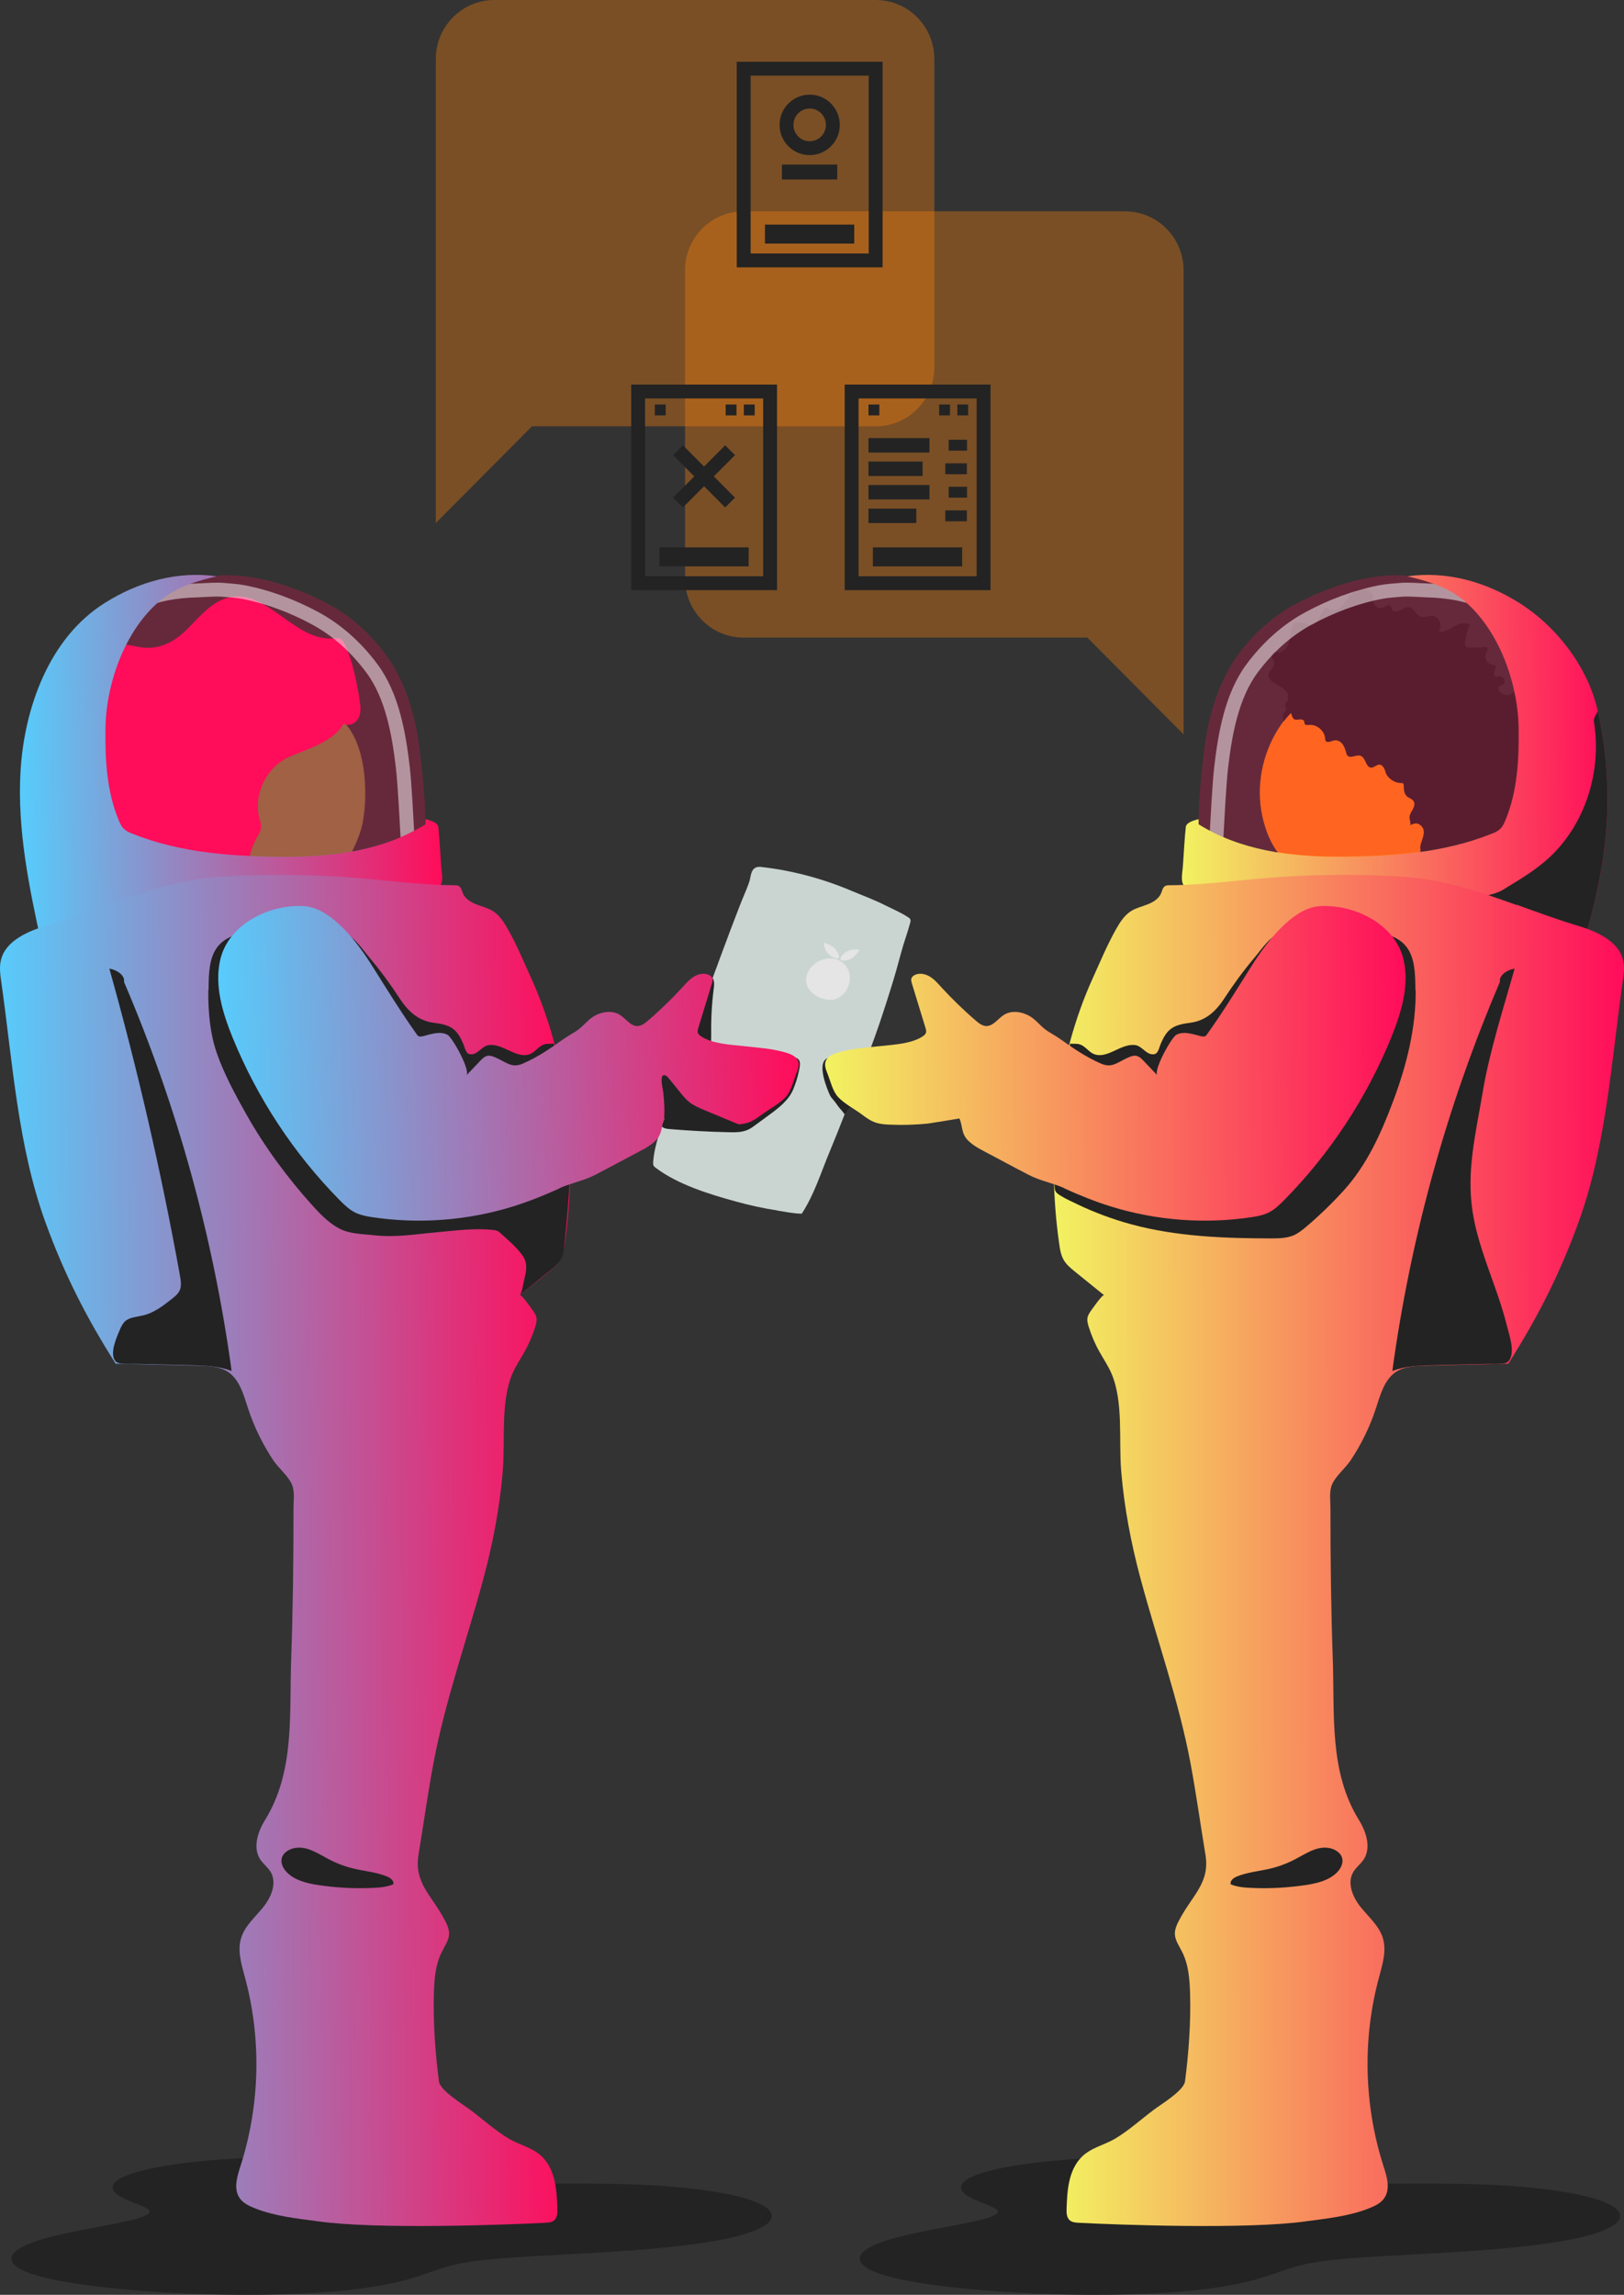 <svg width="351" height="496" viewBox="0 0 351 496" fill="none" xmlns="http://www.w3.org/2000/svg">
<rect x="0" y="0" width="351" height="496" fill="#333333" stroke="none"/>
<path d="M28.067 469.943C28.265 469.87 28.48 469.8 28.694 469.73C32.722 468.414 39.326 467.365 47.415 466.765C47.572 466.751 47.729 466.741 47.885 466.731C49.313 466.628 50.775 466.542 52.26 466.468C57.593 466.208 63.247 466.142 68.909 466.265C71.798 466.328 74.679 466.442 77.527 466.608C83.255 466.941 88.208 467.504 92.673 468.331C95.537 468.861 97.774 469.414 99.937 469.947C101.745 470.393 103.453 470.813 105.253 471.146C106.813 471.436 108.233 471.623 109.834 471.749C112.715 471.979 117.197 471.973 121.943 471.963C128.018 471.949 134.902 471.936 141.828 472.376C143.313 472.469 144.741 472.576 146.12 472.699C149.892 473.032 153.26 473.472 156.157 474.005C158.155 474.375 159.896 474.785 161.349 475.231C164.7 476.251 166.599 477.45 166.805 478.723C167.094 480.539 163.916 482.298 157.841 483.681C150.024 485.46 138.27 486.326 130.107 486.823C127.234 486.996 124.378 487.149 121.613 487.299C116.569 487.569 111.906 487.819 107.894 488.156C106.854 488.242 105.864 488.335 104.914 488.435C102.677 488.672 100.713 488.952 99.087 489.298C96.693 489.811 94.96 490.418 92.954 491.118C88.942 492.52 83.948 494.263 71.823 495.299C62.793 496.069 51.476 496.209 39.953 495.692C29.602 495.229 19.862 494.26 13.217 493.03C10.535 492.534 8.356 491.997 6.746 491.441C0.002 489.102 1.323 486.06 10.122 483.694C13.383 482.818 17.254 482.075 21.009 481.358C29.082 479.812 33.572 478.873 32.004 477.517C31.558 477.13 30.518 476.72 29.322 476.247C28.199 475.804 26.928 475.304 25.995 474.745C23.23 473.079 23.94 471.419 28.067 469.94V469.943Z" fill="#232323"/>
<path d="M211.415 469.943C211.613 469.87 211.827 469.8 212.042 469.73C216.07 468.414 222.673 467.365 230.763 466.765C230.919 466.751 231.076 466.741 231.233 466.731C232.661 466.628 234.122 466.542 235.608 466.468C240.94 466.208 246.594 466.142 252.257 466.265C255.146 466.328 258.027 466.442 260.874 466.608C266.603 466.941 271.555 467.504 276.021 468.331C278.885 468.861 281.122 469.414 283.285 469.947C285.092 470.393 286.801 470.813 288.601 471.146C290.161 471.436 291.58 471.623 293.182 471.749C296.062 471.979 300.544 471.973 305.291 471.963C311.366 471.949 318.25 471.936 325.175 472.376C326.661 472.469 328.089 472.576 329.468 472.699C333.24 473.032 336.608 473.472 339.505 474.005C341.502 474.375 343.244 474.785 344.697 475.231C348.048 476.251 349.946 477.45 350.153 478.723C350.442 480.539 347.264 482.298 341.189 483.681C333.372 485.46 321.618 486.326 313.454 486.823C310.582 486.996 307.726 487.149 304.961 487.299C299.917 487.569 295.253 487.819 291.242 488.156C290.202 488.242 289.211 488.335 288.262 488.435C286.025 488.672 284.061 488.952 282.435 489.298C280.041 489.811 278.307 490.418 276.302 491.118C272.29 492.52 267.296 494.263 255.171 495.299C246.14 496.069 234.824 496.209 223.301 495.692C212.95 495.229 203.21 494.26 196.565 493.03C193.882 492.534 191.703 491.997 190.094 491.441C183.35 489.102 184.671 486.06 193.47 483.694C196.73 482.818 200.601 482.075 204.357 481.358C212.43 479.812 216.92 478.873 215.352 477.517C214.906 477.13 213.866 476.72 212.669 476.247C211.547 475.804 210.275 475.304 209.343 474.745C206.578 473.079 207.287 471.419 211.415 469.94V469.943Z" fill="#232323"/>
<path d="M78.114 178.984C76.809 183.556 73.755 188.9 69.958 191.869C66.993 194.185 61.417 194.185 57.799 194.185C53.261 194.185 48.012 191.869 45.58 187.831C44.097 185.367 43.237 182.517 43.266 179.637C43.266 177.737 43.622 175.866 44.097 174.055C45.669 168.058 48.812 162.358 53.558 158.379C57.68 154.906 65.065 151.491 70.581 153.54C80.309 157.192 79.508 174.026 78.114 178.984Z" fill="#807D3E"/>
<path d="M77.641 150.958C77.878 152.294 78.115 153.719 77.581 154.995C77.136 156.064 75.92 156.866 74.853 156.628C74.645 156.599 74.467 156.51 74.289 156.42C71.857 160.429 66.815 161.705 62.545 163.576C59.223 165.03 56.821 168.207 56.02 171.711C55.634 173.433 55.634 175.184 56.079 176.906C56.257 177.589 56.495 178.272 56.406 178.955C56.317 179.667 55.901 180.32 55.545 180.944C54.3 183.141 53.647 185.724 53.707 188.248C53.707 188.841 53.766 189.435 53.588 189.999C53.114 191.306 51.631 191.632 50.237 192.137C49.495 192.404 48.813 192.731 48.309 193.265C47.093 194.601 46.796 196.828 45.699 198.342C45.847 198.995 43.415 201.608 42.882 202.023C41.666 203.003 40.153 203.181 38.641 203.538C38.463 203.567 38.285 203.627 38.107 203.686C33.48 203.419 28.824 202.825 24.316 201.667C22.447 201.192 21.113 200.984 19.571 199.797C17.761 198.401 16.012 196.917 14.588 195.165C12.631 192.76 11.266 189.732 11.474 186.644C11.563 185.486 11.83 184.388 12.127 183.26C12.779 180.706 13.046 177.737 14.173 175.362C15.389 172.75 14.914 170.731 14.914 167.91C15.122 163.932 19.096 160.963 19.571 157.014C19.986 153.808 17.999 150.779 17.88 147.573C17.791 145.02 18.948 142.437 20.905 140.804C24.286 138.013 27.015 139.438 30.692 139.943C33.747 140.329 36.416 139.319 38.7 137.538C39.234 137.122 39.767 136.677 40.272 136.172C43.178 133.322 45.907 129.73 49.91 129.047C57.918 127.651 63.82 138.607 71.946 137.983C72.48 137.924 73.044 137.865 73.518 138.072C74.022 138.31 74.319 138.844 74.556 139.349C76.247 143.001 76.988 147.009 77.7 150.958H77.641Z" fill="#FF0D5B"/>
<path opacity="0.25" d="M91.934 177.974V178.092C82.889 183.733 72.123 185.129 61.624 185.129C50.384 185.069 39.025 184.327 28.615 180.141C27.963 179.874 27.28 179.607 26.747 179.072C26.213 178.597 25.946 177.944 25.62 177.202C23.039 171.026 22.624 164.02 22.773 157.31C22.891 147.275 27.429 134.686 36.059 128.63C39.114 126.581 43.236 125.305 46.825 124.503C47.032 124.444 47.151 124.444 47.359 124.384C55.218 123.85 64.293 126.967 71.144 130.649C75.978 133.261 80.101 137.062 83.363 141.456C87.812 147.423 89.947 155.38 90.778 162.535C91.371 167.642 91.934 172.897 91.934 177.914V177.974Z" fill="#FF0D5B"/>
<path opacity="0.5" d="M33.719 128.839C34.46 128.631 35.172 128.453 35.913 128.304C38.049 127.889 40.214 127.681 42.379 127.621C44.396 127.562 46.442 127.324 48.459 127.503C49.764 127.621 51.217 127.71 52.492 127.948C57.949 128.987 63.258 131.006 68.151 133.648C72.986 136.261 77.108 140.061 80.371 144.455C84.819 150.423 86.243 158.795 87.073 165.95C87.488 169.602 87.903 177.856 88.111 181.537" stroke="white" stroke-width="3" stroke-miterlimit="10"/>
<path d="M167.919 261.639C169.728 261.907 171.448 262.293 173.287 262.322C176.015 258.136 177.409 253.475 179.337 248.873C181.472 243.737 183.459 238.541 185.417 233.316C188.205 227.051 190.459 220.312 192.505 213.75C193.335 211.138 194.077 208.495 194.789 205.823C195.352 203.686 196.153 201.607 196.716 199.47C196.776 199.203 196.865 198.935 196.746 198.698C196.657 198.49 196.479 198.371 196.272 198.252C194.7 197.213 193.039 196.53 191.378 195.699C189.005 194.482 186.455 193.562 183.993 192.522C177.884 189.939 171.418 188.188 164.805 187.416C164.33 187.356 163.856 187.297 163.44 187.475C162.254 187.921 162.284 189.464 161.987 190.444C161.424 192.226 160.564 193.947 159.911 195.699C158.517 199.321 157.123 202.943 155.789 206.595C153.119 213.75 150.599 220.935 148.137 228.179C146.832 232.069 145.468 235.988 144.192 239.907C143.006 243.618 141.464 247.24 141.167 251.159C141.167 251.426 141.138 251.693 141.256 251.931C141.375 252.139 141.553 252.287 141.761 252.436C146.476 255.998 153.268 258.106 158.903 259.65C161.898 260.482 164.923 261.164 167.978 261.61L167.919 261.639Z" fill="#CAD5D1"/>
<path d="M94.575 191.809C92.38 192.937 90.067 193.739 87.872 194.749C85.41 195.877 83.008 197.005 80.635 198.222C75.594 200.746 70.522 203.358 65.421 205.734C55.99 210.336 46.025 214.967 35.526 216.362C33.213 216.689 30.81 217.016 28.497 216.63C26.184 216.303 23.9 215.234 21.794 214.225C17.702 212.325 10.109 209.237 9.042 204.338C6.313 191.898 3.673 179.251 4.445 166.544C5.275 153.005 10.613 137.893 22.595 130.352C29.98 125.691 38.403 123.375 46.855 124.563C43.267 125.364 39.144 126.611 36.09 128.69C27.459 134.746 22.921 147.305 22.803 157.37C22.684 164.079 23.07 171.086 25.65 177.261C25.976 178.004 26.243 178.657 26.777 179.132C27.311 179.666 27.963 179.934 28.645 180.201C39.085 184.387 50.444 185.129 61.654 185.189C72.153 185.189 82.919 183.793 91.965 178.152C91.965 178.093 91.965 177.113 91.965 177.054C92.38 177.172 94.486 177.588 94.723 178.657C94.99 181.062 95.168 184.624 95.346 187C95.405 188.543 96.147 191.067 94.604 191.869L94.575 191.809Z" fill="url(#paint0_linear_6187_6037)"/>
<path d="M23.159 195.551C18.829 197.124 14.469 198.727 9.961 200.093C6.254 201.192 1.212 203.27 0.204 207.486C-0.182 209.059 0.056 210.722 0.293 212.355C2.754 229.723 3.852 247.715 9.813 264.163C13.847 275.296 18.681 284.827 24.998 294.743L43.059 295.188C45.165 295.248 47.419 295.337 49.199 296.465C51.779 298.128 52.639 301.423 53.588 304.333C54.893 308.341 56.761 312.171 59.104 315.674C60.202 317.307 62.307 319.029 63.078 320.81C63.79 322.473 63.405 324.522 63.434 326.333C63.434 337.11 63.316 347.887 62.93 358.664C62.515 370.748 63.731 382.95 57.266 393.401C55.664 395.984 54.596 399.428 56.287 401.952C56.939 402.902 57.918 403.614 58.511 404.624C59.905 406.999 58.63 410.057 56.88 412.224C55.13 414.391 52.906 416.262 52.105 418.904C51.275 421.665 52.194 424.575 52.935 427.366C56.554 440.667 56.198 455.007 51.986 468.129C51.245 470.445 50.415 473.117 51.809 475.106C52.58 476.235 53.914 476.828 55.19 477.333C59.401 478.996 64.146 479.5 68.624 480.094C81.11 481.905 109.582 480.866 117.886 480.421C118.539 480.391 119.28 480.332 119.784 479.886C120.466 479.293 120.496 478.283 120.466 477.363C120.348 473.474 120.051 469.258 117.412 466.407C115.335 464.181 112.429 463.706 109.938 462.221C107.061 460.499 104.392 458.094 101.723 456.076C100.21 454.918 95.138 451.889 94.872 449.87C94.071 443.665 93.596 437.193 93.774 430.929C93.863 427.811 94.1 424.605 95.524 421.814C96.147 420.567 97.037 419.35 97.066 417.954C97.066 416.915 96.621 415.906 96.117 414.985C93.3 409.611 89.444 406.969 90.453 400.883C91.55 394.262 92.469 387.552 93.715 380.931C96.266 367.423 100.922 354.478 104.481 341.207C106.527 333.606 108.01 325.828 108.662 317.99C109.226 311.369 108.129 303.026 110.768 296.851C111.48 295.218 112.488 293.734 113.348 292.19C114.327 290.468 115.098 288.627 115.691 286.757C115.899 286.103 116.077 285.391 115.929 284.708C115.81 284.174 115.484 283.728 115.187 283.283C114.98 283.016 112.696 279.661 112.34 279.958L118.657 274.851C119.517 274.139 120.407 273.426 121 272.476C121.682 271.377 121.89 270.071 122.068 268.794C124.826 249.348 122.839 229.011 114.683 211.138C113.111 207.664 111.658 204.16 109.76 200.806C108.929 199.321 107.951 197.807 106.527 196.916C105.43 196.233 104.154 195.937 102.939 195.461C101.723 194.986 100.536 194.244 100.032 193.057C99.795 192.493 99.706 191.81 99.172 191.513C98.875 191.335 98.549 191.335 98.223 191.335C89.978 191.275 81.793 189.999 73.518 189.494C65.243 188.989 56.346 188.93 47.775 189.494C38.996 190.058 31.137 192.76 23.189 195.61L23.159 195.551Z" fill="url(#paint1_linear_6187_6037)"/>
<path d="M43.059 295.158C45.52 295.217 47.774 295.455 50.058 296.316C46.113 267.398 38.284 239.045 26.806 212.235C27.044 210.721 25.145 209.593 23.633 209.355C29.772 231.237 34.873 253.415 38.907 275.771C39.084 276.81 39.263 277.938 38.847 278.888C38.491 279.66 37.809 280.224 37.127 280.759C35.229 282.243 33.242 283.787 30.869 284.321C29.535 284.648 28.022 284.678 27.014 285.598C26.45 286.132 26.124 286.875 25.828 287.587C25.145 289.19 23.722 292.427 24.849 294.059C25.145 294.505 25.62 294.653 26.154 294.713C27.37 294.861 28.645 294.772 29.861 294.802L37.364 294.98L43.088 295.128L43.059 295.158Z" fill="#232323"/>
<path d="M45.017 214.017C44.988 218.529 45.343 223.072 46.767 227.347C48.309 231.919 50.889 236.67 53.262 240.886C57.207 247.892 62.071 254.483 67.439 260.451C69.159 262.351 70.968 264.251 73.222 265.468C75.535 266.745 78.293 266.686 80.844 266.983C85.5 267.517 89.889 266.745 94.516 266.329C98.52 265.973 102.642 265.379 106.676 265.854C106.943 265.884 107.21 265.914 107.447 266.033C107.773 266.151 108.01 266.389 108.277 266.626C109.909 268.081 111.629 269.566 112.934 271.347C114.061 272.891 113.794 274.672 113.319 276.483C113.141 277.136 112.845 279.512 112.311 279.927C113.912 278.71 117.293 275.8 118.924 274.583C119.696 274.019 120.912 272.861 121.356 272C121.742 271.288 121.831 270.456 121.92 269.655C122.661 262.41 123.344 255.077 123.344 247.863C123.225 245.042 122.869 242.222 122.305 239.431C121.327 234.77 120.259 230.286 119.696 225.566C118.836 225.655 118.153 225.477 117.353 225.833C116.315 226.278 115.632 227.377 114.565 227.822C111.629 228.98 108.693 225.417 105.578 225.892C104.244 226.1 103.413 227.674 102.109 227.852C100.744 228.06 100.626 226.902 100.21 225.833C98.757 222.241 97.363 221.528 93.715 221.053C90.305 220.608 88.11 218.47 86.301 215.679C84.344 212.681 82.238 209.801 79.924 207.069C78.086 204.902 76.425 202.141 73.637 201.339C67.587 199.617 60.973 200.419 54.834 201.25C52.076 201.636 49.11 202.23 47.271 204.338C45.462 206.386 45.195 209.355 45.106 212.087C45.106 212.74 45.077 213.393 45.077 214.017H45.017Z" fill="#232323"/>
<path d="M153.771 219.302C153.712 220.787 153.682 222.241 153.712 223.726C153.712 224.943 153.504 226.101 154.542 226.932C156.025 228.09 158.249 228.239 160.058 228.476C163.854 228.951 167.74 228.061 171.566 228.565C171.892 228.595 172.218 228.654 172.455 228.862C173.167 229.456 172.841 230.614 172.693 231.386C172.455 232.514 172.159 233.612 171.743 234.681C171.536 235.245 171.328 235.78 171.032 236.285C169.816 238.452 167.502 240.055 165.515 241.51L163.38 243.083C162.816 243.499 162.223 243.944 161.571 244.212C160.355 244.746 158.961 244.746 157.626 244.716C153.296 244.627 148.996 244.39 144.696 244.033C144.043 243.974 143.302 243.885 142.946 243.351C143.153 242.846 143.865 241.569 143.717 241.005C142.857 237.917 141.759 235.928 142.382 232.722C142.679 231.623 143.124 230.584 143.45 229.486C143.865 228.061 144.073 226.606 144.399 225.151C144.844 223.132 145.467 221.173 146.149 219.243C146.594 217.966 147.068 216.689 147.661 215.502C148.61 213.602 150.42 209.564 153.207 210.781C154.453 211.316 154.423 212.385 154.275 213.572C154.038 215.472 153.86 217.372 153.771 219.302Z" fill="#232323"/>
<path d="M120.823 256.859C123.403 255.671 126.072 255.255 128.593 253.949C131.885 252.257 135.147 250.475 138.41 248.753C139.626 248.13 140.812 247.417 141.761 246.467C143.244 244.983 142.888 243.261 143.6 241.747C143.6 241.747 149.887 242.786 150.391 242.845C153.09 243.112 155.819 243.201 158.518 243.083C159.585 243.053 160.683 242.964 161.691 242.637C162.848 242.251 163.856 241.509 164.835 240.767C166.377 239.639 168.423 238.57 169.758 237.174C171.004 235.898 171.478 233.612 172.16 231.919C172.486 231.118 172.783 230.257 172.546 229.455C172.219 228.416 171.063 227.882 170.025 227.555C166.911 226.605 163.648 226.427 160.416 226.071C157.658 225.774 153.743 225.566 151.4 223.903C151.162 223.725 150.925 223.517 150.836 223.25C150.718 222.894 150.836 222.508 150.925 222.181L153.861 212.592C153.98 212.206 154.099 211.79 153.95 211.404C153.832 211.107 153.565 210.899 153.298 210.751C152.319 210.246 151.073 210.454 150.095 211.018C149.116 211.582 148.375 212.413 147.633 213.245C145.261 215.828 142.74 218.292 140.07 220.578C139.418 221.142 138.706 221.706 137.846 221.766C136.304 221.825 135.296 220.192 133.991 219.361C132.419 218.351 130.283 218.619 128.652 219.48C127.199 220.251 126.339 221.498 125.064 222.478C124.055 223.25 122.869 223.814 121.831 224.556C119.013 226.575 116.137 228.535 112.963 229.901C110.472 230.969 109.315 229.455 106.883 228.475C106.379 228.268 105.875 228.089 105.341 228.208C104.748 228.327 104.273 228.802 103.858 229.218L100.804 232.424C101.753 231.415 97.778 224.17 96.681 223.636C95.109 222.834 93.211 223.488 91.521 223.933C91.165 224.022 90.749 224.111 90.423 223.933C90.275 223.844 90.156 223.695 90.067 223.547C86.686 218.797 83.572 213.749 80.458 208.791C77.552 204.13 71.739 196.173 65.659 195.847C58.185 195.431 49.288 199.766 47.568 207.574C46.352 213.126 48.102 218.886 50.237 224.17C55.575 237.293 63.494 249.347 73.459 259.442C74.497 260.481 75.565 261.52 76.899 262.143C77.997 262.648 79.183 262.886 80.369 263.064C90.542 264.608 101.07 263.806 110.917 260.748C114.327 259.679 117.649 258.343 120.911 256.859H120.823Z" fill="url(#paint2_linear_6187_6037)"/>
<path d="M178.211 207.307C180.109 206.861 182.156 207.426 183.194 209.355C184.766 212.235 182.393 216.451 179.071 216.095C175.987 215.768 172.932 213.185 174.771 209.86C175.483 208.554 176.788 207.633 178.211 207.307Z" fill="#E5E5E5"/>
<path d="M178.092 203.773C178.804 203.981 179.516 204.308 180.138 204.724C180.761 205.169 182.274 207.603 180.524 207.099C179.16 206.713 178.033 205.199 178.092 203.773Z" fill="#E5E5E5"/>
<path d="M185.744 205.377C185.328 206 184.824 206.564 184.231 207.039C183.638 207.514 180.85 208.227 181.858 206.713C182.629 205.525 184.409 204.902 185.744 205.377Z" fill="#E5E5E5"/>
<path d="M68.683 407.415C72.658 408.008 76.691 408.246 80.695 408.038C82.148 407.979 83.661 407.83 84.995 407.266C85.203 406.464 84.343 405.841 83.572 405.544C81.347 404.653 78.915 404.446 76.602 403.911C74.674 403.466 72.776 402.753 71.026 401.833C69.722 401.15 68.446 400.348 67.052 399.814C65.658 399.28 64.057 399.131 62.722 399.725C60.201 400.853 60.409 403.139 62.129 404.802C63.849 406.464 66.4 407.058 68.683 407.415Z" fill="#232323"/>
<path d="M143.599 241.746C143.599 242.013 144.044 242.191 144.192 242.399C144.37 242.637 144.667 242.755 144.934 242.845C149.442 244.359 154.365 244.626 159.021 243.587C159.377 243.498 159.763 243.409 160.03 243.171L152.23 239.935C151.103 239.46 149.976 238.985 149.026 238.243C148.255 237.649 147.633 236.877 147.01 236.105L144.578 233.106C144.311 232.78 144.014 232.424 143.569 232.394C142.442 232.275 143.303 235.511 143.362 236.164C143.54 238.005 143.688 239.608 143.54 241.776L143.599 241.746Z" fill="#232323"/>
<path d="M189.982 230.792C190.131 230.169 190.338 229.278 189.716 228.833C189.3 228.536 188.648 228.625 188.173 228.625C187.195 228.625 186.246 228.566 185.267 228.506C183.309 228.417 181.352 228.298 179.395 228.566C176.34 228.981 178.386 234.325 179.039 235.929C179.276 236.493 179.454 236.997 179.869 237.443C180.492 238.096 180.937 238.868 181.5 239.551C181.619 239.669 182.598 240.738 182.509 240.887C183.458 239.491 185.208 237.086 186.453 235.958C187.699 234.83 188.915 233.613 189.538 232.069C189.716 231.653 189.834 231.238 189.923 230.792H189.982Z" fill="#232323"/>
<path d="M272.816 176.342C270.058 163.456 278.302 149.206 291.737 146.89C299.864 145.465 306.715 149.324 311.816 155.47C319.556 164.822 317.658 177.945 308.939 185.753C303.838 190.325 296.275 193.74 289.424 192.047C285.658 191.127 282.158 189.316 279.014 187.06C275.574 184.595 273.735 180.587 272.816 176.342Z" fill="#FF830D"/>
<path d="M331.243 171.263C331.243 171.263 331.539 170.967 331.777 170.848C332.518 170.432 333.467 170.313 334.12 169.779C333.349 169.037 332.518 168.354 331.628 167.76C332.785 167.048 334.001 166.246 334.564 164.999C335.128 163.752 334.653 161.971 333.319 161.644C333.082 161.585 332.844 161.585 332.637 161.466C331.806 161.05 332.162 159.803 332.577 159.002C332.993 158.2 333.141 156.834 332.221 156.656C331.51 156.508 330.501 157.191 330.264 156.537C330.175 156.33 330.264 156.062 330.383 155.855C330.857 154.815 331.302 153.598 330.857 152.529C330.412 151.461 328.692 151.015 328.158 152.054C327.98 151.164 327.625 150.303 327.12 149.56C326.735 149.857 326.32 150.184 325.815 150.243C325.222 150.332 324.303 149.739 324.006 149.264C323.828 148.996 323.828 148.581 324.036 148.373C324.214 148.195 324.481 148.195 324.688 148.076C325.133 147.868 325.311 147.245 325.104 146.799C324.896 146.354 324.333 146.116 323.858 146.206C322.108 146.532 323.383 144.721 323.265 143.741C321.901 143.89 320.596 142.672 321.189 141.247C321.396 140.772 321.723 140.06 321.248 139.852C321.129 139.793 320.952 139.822 320.833 139.852C319.765 139.971 318.698 140 317.63 139.971C317.393 139.971 317.096 139.941 316.918 139.793C316.622 139.555 316.622 139.08 316.681 138.694C316.859 137.447 317.185 136.23 317.66 135.072C316.71 134.359 315.346 134.805 314.308 135.399C313.27 135.992 312.143 136.705 310.987 136.467C311.52 135.636 311.402 134.419 310.72 133.706C309.504 132.4 308.436 133.647 307.131 133.32C306.063 133.053 305.737 131.48 304.669 131.242C303.987 131.094 303.335 131.569 302.682 131.895C302.03 132.222 301.081 132.281 300.814 131.628C300.725 131.42 300.725 131.183 300.606 131.034C300.221 130.5 299.45 131.123 298.827 131.361C298.056 131.658 297.047 131.064 296.929 130.233C296.869 129.906 296.929 129.579 296.929 129.253C296.84 127.739 294.853 126.967 293.459 127.501C291.472 128.273 291.056 130.53 289.307 131.539C288.684 131.895 287.853 132.014 287.231 131.628C287.082 131.539 286.934 131.39 286.726 131.39C286.549 131.39 286.4 131.509 286.282 131.628C285.362 132.489 285.125 134.241 284.087 134.864C283.168 135.428 282.782 134.894 281.892 134.656C278.571 133.736 279.223 136.853 278.482 139.139C278.126 140.179 277.177 141.158 276.109 140.98C275.842 140.921 275.545 140.832 275.279 140.921C274.863 141.069 274.804 141.663 274.952 142.079C275.101 142.494 275.397 142.88 275.397 143.326C275.456 144.394 273.974 145.137 274.152 146.176C274.211 146.562 274.507 146.888 274.804 147.156C275.308 147.631 275.901 148.017 276.495 148.313C277.295 148.699 277.681 149.085 278.244 149.768C278.304 149.828 278.333 149.887 278.363 149.946C278.393 150.035 278.363 150.154 278.363 150.243C278.333 150.54 278.333 150.837 278.363 151.134C278.363 151.223 278.393 151.312 278.363 151.401C278.333 151.49 278.244 151.55 278.155 151.609C277.859 151.817 277.71 152.203 277.77 152.559C277.829 152.826 278.007 153.093 277.977 153.39C277.918 153.806 277.414 154.044 277.266 154.459C277.088 154.905 277.503 155.558 277.384 156.003C277.859 155.35 279.015 154.103 279.015 154.103C279.371 154.994 279.371 155.736 280.587 155.528C281.091 155.439 281.744 155.469 281.892 155.944C281.952 156.122 281.892 156.3 281.981 156.448C282.129 156.775 282.574 156.716 282.93 156.686C284.591 156.537 286.252 157.903 286.4 159.566C286.4 159.744 286.4 159.952 286.519 160.13C286.875 160.664 287.675 160.189 288.298 160.041C288.951 159.892 289.663 160.219 290.078 160.724C290.493 161.228 290.73 161.882 290.908 162.535C290.968 162.802 291.027 163.099 291.234 163.307C291.917 164.049 293.162 163.01 294.082 163.366C295.209 163.782 295.179 165.89 296.365 165.919C297.018 165.919 297.522 165.236 298.174 165.266C298.649 165.296 299.005 165.741 299.212 166.187C299.42 166.632 299.479 167.137 299.746 167.523C300.339 168.473 301.615 169.245 302.742 169.245C302.949 169.245 303.187 169.245 303.305 169.393C303.364 169.482 303.394 169.631 303.394 169.749C303.394 170.61 303.453 171.56 304.076 172.124C304.521 172.51 305.203 172.659 305.529 173.164C305.856 173.698 305.648 174.381 305.352 174.915C305.055 175.45 304.669 175.984 304.64 176.608C304.64 177.201 304.936 177.765 304.818 178.33C305.411 178.062 306.152 177.795 306.716 178.151C308.673 179.398 307.25 181.328 306.983 182.842C306.923 183.139 307.012 183.466 307.012 183.763C307.012 184.06 306.894 184.416 306.597 184.535C306.656 184.95 306.745 185.396 307.042 185.693C307.606 186.257 310.69 186.85 311.669 187.355C312.944 188.008 314.249 188.691 315.139 189.79C315.435 190.146 315.732 190.562 316.177 190.621C316.444 190.651 316.71 190.532 316.948 190.413C318.253 189.73 319.231 188.483 319.617 187.088C319.736 186.702 319.795 186.257 320.062 185.96C320.477 185.485 321.248 185.485 321.841 185.693C322.434 185.9 322.968 186.346 323.532 186.583C324.777 187.118 326.32 186.85 327.328 185.93C328.336 185.01 328.722 183.495 328.277 182.189C328.04 181.506 327.654 180.645 328.218 180.2C328.425 180.052 328.692 179.992 328.929 179.933C334.327 178.626 329.256 173.579 331.183 171.352L331.243 171.263Z" fill="#232323"/>
<path opacity="0.25" d="M259.055 177.974V178.092C268.1 183.733 278.866 185.129 289.365 185.129C300.605 185.069 311.964 184.327 322.374 180.141C323.027 179.874 323.709 179.607 324.243 179.072C324.776 178.597 325.043 177.944 325.37 177.202C327.95 171.026 328.365 164.02 328.217 157.31C328.098 147.275 323.56 134.686 314.93 128.63C311.875 126.581 307.753 125.305 304.164 124.503C303.957 124.444 303.838 124.444 303.63 124.384C295.771 123.85 286.696 126.967 279.845 130.649C275.011 133.261 270.888 137.062 267.626 141.456C263.177 147.423 261.042 155.38 260.211 162.535C259.618 167.642 259.055 172.897 259.055 177.914V177.974Z" fill="#FF0D5B"/>
<path opacity="0.5" d="M317.275 128.839C316.534 128.631 315.822 128.453 315.081 128.304C312.945 127.889 310.78 127.681 308.615 127.621C306.598 127.562 304.552 127.324 302.535 127.503C301.23 127.621 299.777 127.71 298.502 127.948C293.045 128.987 287.736 131.006 282.843 133.648C278.008 136.261 273.886 140.061 270.624 144.455C266.175 150.423 264.751 158.795 263.921 165.95C263.506 169.602 263.09 177.856 262.883 181.537" stroke="white" stroke-width="3" stroke-miterlimit="10"/>
<path d="M345.331 153.658C343.225 144.217 336.493 135.459 328.426 130.352C321.041 125.691 312.618 123.375 304.166 124.563C307.754 125.364 311.877 126.611 314.931 128.69C323.562 134.746 328.099 147.305 328.218 157.37C328.337 164.079 327.951 171.086 325.371 177.261C325.045 178.004 324.778 178.657 324.244 179.132C323.71 179.666 323.058 179.934 322.376 180.201C311.936 184.387 300.577 185.129 289.366 185.189C278.868 185.189 268.102 183.793 259.056 178.152C259.056 178.093 259.056 177.113 259.056 177.054C258.641 177.172 256.535 177.588 256.298 178.657C256.031 181.062 255.853 184.624 255.675 187C255.616 188.543 254.874 191.067 256.417 191.869C258.611 192.997 260.925 193.798 263.119 194.808C265.581 195.936 267.983 197.064 270.356 198.282C275.398 200.805 280.469 203.418 285.57 205.793C295.001 210.395 304.966 215.026 315.465 216.422C317.779 216.748 320.181 217.075 322.494 216.689C324.807 216.362 327.091 215.294 329.197 214.284C333.468 212.325 339.458 209.801 341.475 205.199C343.581 200.3 344.856 194.363 345.864 189.108C348.089 177.44 347.941 165.297 345.331 153.688V153.658Z" fill="url(#paint3_linear_6187_6037)"/>
<path d="M345.33 153.658C347.94 165.267 348.088 177.38 345.864 189.078C344.856 194.333 343.61 200.271 341.475 205.169C337.411 205.169 333.437 202.913 329.967 200.775C326.497 198.638 323.087 196.292 319.172 195.312C319.646 193.739 321.722 193.561 323.294 193.026C324.184 192.73 324.985 192.254 325.756 191.75C328.692 189.968 331.658 188.157 334.238 185.901C342.513 178.657 346.279 166.87 344.5 156.004C344.351 155.143 345.034 154.519 345.33 153.658Z" fill="#232323"/>
<path d="M327.832 195.551C332.162 197.124 336.522 198.727 341.03 200.093C344.737 201.192 349.779 203.27 350.787 207.486C351.173 209.059 350.936 210.722 350.698 212.355C348.237 229.723 347.139 247.715 341.178 264.163C337.145 275.296 332.31 284.827 325.993 294.743L307.932 295.188C305.826 295.248 303.572 295.337 301.793 296.465C299.212 298.128 298.352 301.423 297.403 304.333C296.098 308.341 294.23 312.171 291.887 315.674C290.79 317.307 288.684 319.029 287.913 320.81C287.201 322.473 287.587 324.522 287.557 326.333C287.557 337.11 287.676 347.887 288.061 358.664C288.476 370.748 287.26 382.95 293.726 393.401C295.327 395.984 296.395 399.428 294.704 401.952C294.052 402.902 293.073 403.614 292.48 404.624C291.086 406.999 292.361 410.057 294.111 412.224C295.861 414.391 298.085 416.262 298.886 418.904C299.717 421.665 298.797 424.575 298.056 427.366C294.438 440.667 294.793 455.007 299.005 468.129C299.746 470.445 300.577 473.117 299.183 475.106C298.412 476.235 297.077 476.828 295.802 477.333C291.59 478.996 286.845 479.5 282.367 480.094C269.881 481.905 241.409 480.866 233.105 480.421C232.453 480.391 231.711 480.332 231.207 479.886C230.525 479.293 230.495 478.283 230.525 477.363C230.644 473.474 230.94 469.258 233.58 466.407C235.656 464.181 238.562 463.706 241.053 462.221C243.93 460.499 246.599 458.094 249.269 456.076C250.781 454.918 255.853 451.889 256.12 449.87C256.92 443.665 257.395 437.193 257.217 430.929C257.128 427.811 256.891 424.605 255.467 421.814C254.844 420.567 253.955 419.35 253.925 417.954C253.925 416.915 254.37 415.906 254.874 414.985C257.692 409.611 261.547 406.969 260.539 400.883C259.441 394.262 258.522 387.552 257.276 380.931C254.726 367.423 250.069 354.478 246.511 341.207C244.464 333.606 242.981 325.828 242.329 317.99C241.765 311.369 242.863 303.026 240.223 296.851C239.511 295.218 238.503 293.734 237.643 292.19C236.664 290.468 235.893 288.627 235.3 286.757C235.092 286.103 234.914 285.391 235.063 284.708C235.181 284.174 235.507 283.728 235.804 283.283C236.012 283.016 238.295 279.661 238.651 279.958L232.334 274.851C231.474 274.139 230.584 273.426 229.991 272.476C229.309 271.377 229.101 270.071 228.923 268.794C226.165 249.348 228.152 229.011 236.308 211.138C237.88 207.664 239.333 204.16 241.231 200.806C242.062 199.321 243.041 197.807 244.464 196.916C245.561 196.233 246.837 195.937 248.053 195.461C249.269 194.986 250.455 194.244 250.959 193.057C251.196 192.493 251.285 191.81 251.819 191.513C252.116 191.335 252.442 191.335 252.768 191.335C261.013 191.275 269.199 189.999 277.473 189.494C285.748 188.989 294.645 188.93 303.216 189.494C311.995 190.058 319.854 192.76 327.802 195.61L327.832 195.551Z" fill="url(#paint4_linear_6187_6037)"/>
<path d="M307.929 295.158C305.467 295.217 303.213 295.455 300.93 296.316C304.874 267.398 312.704 239.045 324.181 212.235C323.944 210.721 325.842 209.593 327.355 209.355C324.893 218.144 321.957 227.139 320.444 236.135C318.932 245.131 316.915 253.088 318.279 261.906C319.14 267.487 321.186 272.772 323.054 278.057C324.033 280.818 324.952 283.579 325.664 286.429C326.168 288.537 327.533 292.1 326.168 294.059C325.872 294.505 325.397 294.653 324.863 294.713C323.648 294.861 322.372 294.772 321.156 294.802L313.653 294.98L307.929 295.128V295.158Z" fill="#232323"/>
<path d="M305.975 214.017C306.034 222.181 304.017 230.227 301.17 237.828C298.56 244.834 295.446 251.811 290.345 257.393C287.854 260.124 285.214 262.678 282.397 265.083C281.537 265.795 280.647 266.537 279.639 266.983C278.156 267.606 276.524 267.665 274.893 267.665C264.81 267.665 254.251 267.28 244.464 264.607C240.431 263.509 236.516 262.054 232.75 260.243C231.593 259.679 230.377 259.145 229.28 258.462C227.915 257.63 228.004 257.452 227.886 255.819C227.737 253.177 227.53 250.505 227.648 247.863C227.767 245.042 228.123 242.222 228.686 239.431C229.665 234.77 230.733 230.286 231.296 225.566C232.156 225.655 232.839 225.477 233.639 225.833C234.677 226.278 235.359 227.377 236.427 227.822C239.363 228.98 242.299 225.417 245.413 225.892C246.748 226.1 247.578 227.674 248.883 227.852C250.248 228.06 250.366 226.902 250.781 225.833C252.235 222.241 253.629 221.528 257.277 221.053C260.687 220.608 262.882 218.47 264.691 215.679C266.648 212.681 268.754 209.801 271.067 207.069C272.906 204.902 274.567 202.141 277.355 201.339C283.405 199.617 290.019 200.419 296.158 201.25C298.916 201.636 301.882 202.23 303.721 204.338C305.53 206.386 305.797 209.355 305.886 212.087C305.886 212.74 305.915 213.393 305.915 214.017H305.975Z" fill="#232323"/>
<path d="M230.137 256.859C227.557 255.671 224.888 255.255 222.367 253.949C219.075 252.257 215.812 250.475 212.55 248.753C211.334 248.13 210.148 247.417 209.199 246.467C207.716 244.983 208.072 243.261 207.36 241.747C207.36 241.747 201.072 242.786 200.568 242.845C197.869 243.112 195.141 243.201 192.442 243.083C191.374 243.053 190.277 242.964 189.269 242.637C188.112 242.251 187.104 241.509 186.125 240.767C184.583 239.639 182.536 238.57 181.202 237.174C179.956 235.898 179.482 233.612 178.799 231.919C178.473 231.118 178.177 230.257 178.414 229.455C178.74 228.416 179.897 227.882 180.935 227.555C184.049 226.605 187.311 226.427 190.544 226.071C193.302 225.774 197.217 225.566 199.56 223.903C199.797 223.725 200.034 223.517 200.123 223.25C200.242 222.894 200.123 222.508 200.034 222.181L197.098 212.592C196.98 212.206 196.861 211.79 197.009 211.404C197.128 211.107 197.395 210.899 197.662 210.751C198.64 210.246 199.886 210.454 200.865 211.018C201.844 211.582 202.585 212.413 203.326 213.245C205.699 215.828 208.22 218.292 210.889 220.578C211.542 221.142 212.253 221.706 213.113 221.766C214.656 221.825 215.664 220.192 216.969 219.361C218.541 218.351 220.676 218.619 222.307 219.48C223.761 220.251 224.621 221.498 225.896 222.478C226.904 223.25 228.091 223.814 229.129 224.556C231.946 226.575 234.823 228.535 237.996 229.901C240.488 230.969 241.644 229.455 244.076 228.475C244.58 228.268 245.085 228.089 245.618 228.208C246.212 228.327 246.686 228.802 247.101 229.218L250.156 232.424C249.207 231.415 253.181 224.17 254.279 223.636C255.85 222.834 257.748 223.488 259.439 223.933C259.795 224.022 260.21 224.111 260.536 223.933C260.685 223.844 260.803 223.695 260.892 223.547C264.273 218.797 267.387 213.749 270.501 208.791C273.408 204.13 279.221 196.173 285.301 195.847C292.774 195.431 301.672 199.766 303.392 207.574C304.608 213.126 302.858 218.886 300.723 224.17C295.384 237.293 287.466 249.347 277.501 259.442C276.463 260.481 275.395 261.52 274.06 262.143C272.963 262.648 271.777 262.886 270.59 263.064C260.418 264.608 249.889 263.806 240.043 260.748C236.632 259.679 233.31 258.343 230.048 256.859H230.137Z" fill="url(#paint5_linear_6187_6037)"/>
<path d="M282.308 407.415C278.334 408.008 274.3 408.246 270.297 408.038C268.843 407.979 267.331 407.83 265.996 407.266C265.789 406.464 266.649 405.841 267.42 405.544C269.644 404.653 272.076 404.446 274.389 403.911C276.317 403.466 278.215 402.753 279.965 401.833C281.27 401.15 282.545 400.348 283.939 399.814C285.333 399.28 286.935 399.131 288.269 399.725C290.79 400.853 290.583 403.139 288.862 404.802C287.142 406.464 284.592 407.058 282.308 407.415Z" fill="#232323"/>
<path opacity="0.35" d="M189.261 0H106.867C99.864 0 94.191 5.705 94.191 12.749V113.048L114.98 92.141H189.261C196.265 92.141 201.937 86.436 201.937 79.392V12.749C201.937 5.705 196.265 0 189.261 0Z" fill="#FF830D"/>
<path opacity="0.35" d="M160.738 45.672H243.132C250.136 45.672 255.808 51.377 255.808 58.42V158.72L235.02 137.812H160.738C153.735 137.812 148.062 132.107 148.062 125.064V58.42C148.062 51.377 153.735 45.672 160.738 45.672Z" fill="#FF830D"/>
<path d="M189.259 14.852H160.738V56.285H189.259V14.852Z" stroke="#232323" stroke-width="3" stroke-miterlimit="10"/>
<path d="M174.999 32.03C177.764 32.03 180.006 29.776 180.006 26.995C180.006 24.213 177.764 21.959 174.999 21.959C172.234 21.959 169.992 24.213 169.992 26.995C169.992 29.776 172.234 32.03 174.999 32.03Z" stroke="#232323" stroke-width="3" stroke-miterlimit="10"/>
<path d="M180.955 35.57H169.008V38.789H180.955V35.57Z" fill="#232323"/>
<path d="M184.631 48.541H165.332V52.652H184.631V48.541Z" fill="#232323"/>
<path d="M166.443 84.62H137.922V126.053H166.443V84.62Z" stroke="#232323" stroke-width="3" stroke-miterlimit="10"/>
<path d="M161.815 118.309H142.516V122.42H161.815V118.309Z" fill="#232323"/>
<path d="M146.543 97.306L157.793 108.62" stroke="#232323" stroke-width="3" stroke-miterlimit="10"/>
<path d="M157.793 97.306L146.543 108.62" stroke="#232323" stroke-width="3" stroke-miterlimit="10"/>
<path d="M143.88 87.425H141.535V89.783H143.88V87.425Z" fill="#232323"/>
<path d="M159.185 87.425H156.84V89.783H159.185V87.425Z" fill="#232323"/>
<path d="M163.115 87.425H160.77V89.783H163.115V87.425Z" fill="#232323"/>
<path d="M212.583 84.62H184.062V126.053H212.583V84.62Z" stroke="#232323" stroke-width="3" stroke-miterlimit="10"/>
<path d="M207.955 118.309H188.656V122.42H207.955V118.309Z" fill="#232323"/>
<path d="M190.052 87.425H187.707V89.783H190.052V87.425Z" fill="#232323"/>
<path d="M200.89 94.69H187.707V97.814H200.89V94.69Z" fill="#232323"/>
<path d="M199.401 99.759H187.707V102.882H199.401V99.759Z" fill="#232323"/>
<path d="M198.038 109.925H187.707V113.048H198.038V109.925Z" fill="#232323"/>
<path d="M200.89 104.827H187.707V107.951H200.89V104.827Z" fill="#232323"/>
<path d="M205.326 87.425H202.98V89.783H205.326V87.425Z" fill="#232323"/>
<path d="M209.255 87.425H206.91V89.783H209.255V87.425Z" fill="#232323"/>
<path d="M209.004 95.042H205.043V97.4H209.004V95.042Z" fill="#232323"/>
<path d="M209.004 105.209H205.043V107.567H209.004V105.209Z" fill="#232323"/>
<path d="M208.971 110.31H204.312V112.668H208.971V110.31Z" fill="#232323"/>
<path d="M208.971 100.142H204.312V102.5H208.971V100.142Z" fill="#232323"/>
<defs>
<linearGradient id="paint0_linear_6187_6037" x1="4.309" y1="124.255" x2="93.986" y2="122.739" gradientUnits="userSpaceOnUse">
<stop stop-color="#58CBFB"/>
<stop offset="1" stop-color="#FF0D5B"/>
</linearGradient>
<linearGradient id="paint1_linear_6187_6037" x1="0" y1="189.093" x2="121.118" y2="188.217" gradientUnits="userSpaceOnUse">
<stop stop-color="#58CBFB"/>
<stop offset="1" stop-color="#FF0D5B"/>
</linearGradient>
<linearGradient id="paint2_linear_6187_6037" x1="47.168" y1="195.819" x2="170.358" y2="191.924" gradientUnits="userSpaceOnUse">
<stop stop-color="#58CBFB"/>
<stop offset="1" stop-color="#FF0D5B"/>
</linearGradient>
<linearGradient id="paint3_linear_6187_6037" x1="255.445" y1="121.94" x2="346.965" y2="121.504" gradientUnits="userSpaceOnUse">
<stop stop-color="#F2F261"/>
<stop offset="1" stop-color="#FF0D5B"/>
</linearGradient>
<linearGradient id="paint4_linear_6187_6037" x1="227.754" y1="181.792" x2="350.385" y2="181.544" gradientUnits="userSpaceOnUse">
<stop stop-color="#F2F261"/>
<stop offset="1" stop-color="#FF0D5B"/>
</linearGradient>
<linearGradient id="paint5_linear_6187_6037" x1="178.328" y1="194.119" x2="303.165" y2="193.015" gradientUnits="userSpaceOnUse">
<stop stop-color="#F2F261"/>
<stop offset="1" stop-color="#FF0D5B"/>
</linearGradient>
</defs>
</svg>
